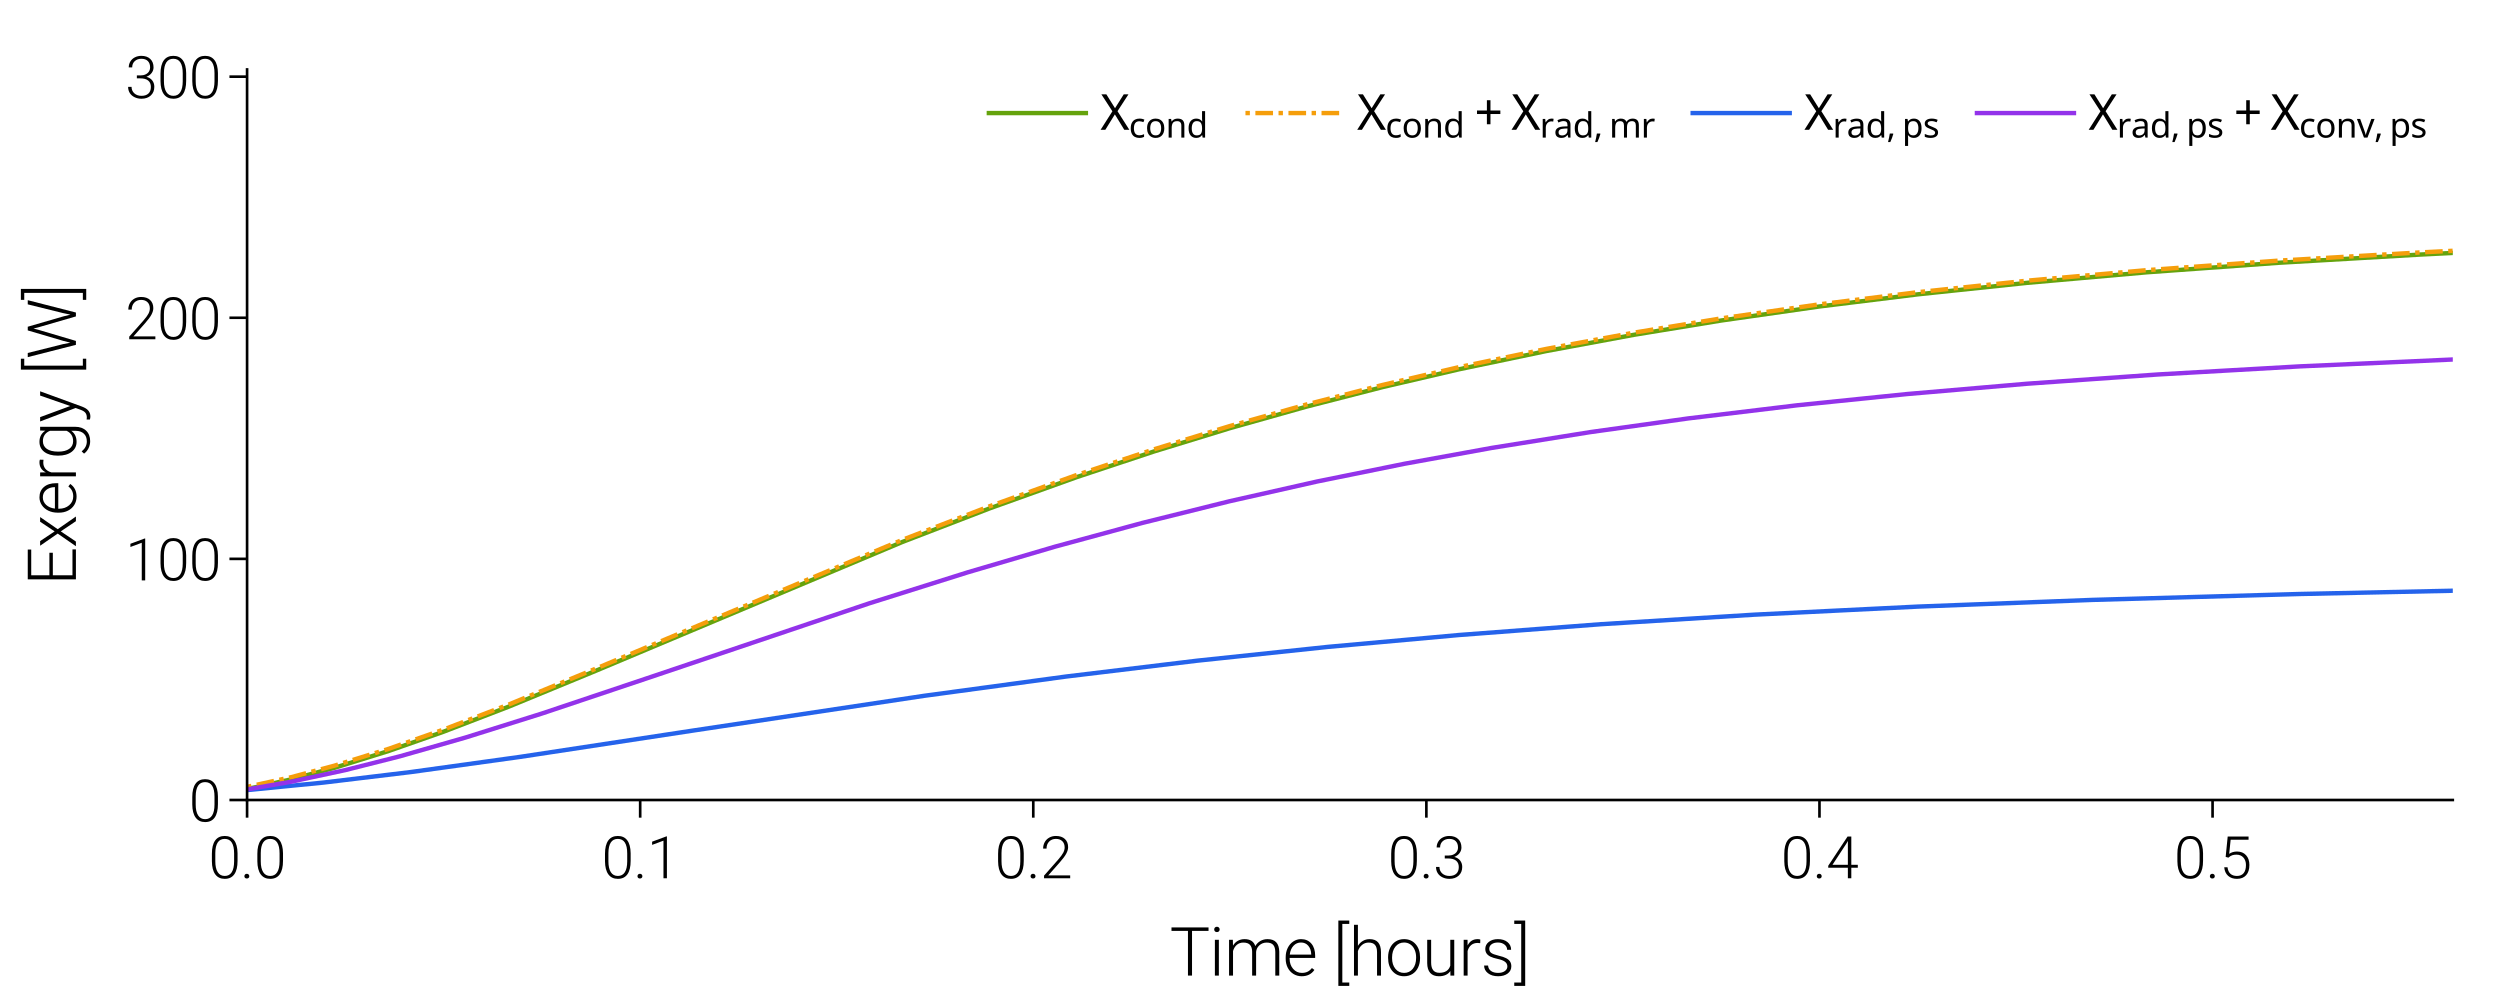 <?xml version="1.0" encoding="utf-8" standalone="no"?>
<!DOCTYPE svg PUBLIC "-//W3C//DTD SVG 1.1//EN"
  "http://www.w3.org/Graphics/SVG/1.1/DTD/svg11.dtd">
<svg xmlns:xlink="http://www.w3.org/1999/xlink" width="283.465pt" height="113.386pt" viewBox="0 0 283.465 113.386" xmlns="http://www.w3.org/2000/svg" version="1.1">
 <defs>
  <style type="text/css">*{stroke-linejoin: round; stroke-linecap: butt}</style>
 </defs>
 <g id="figure_1">
  <g id="patch_1">
   <path d="M 0 113.386 
L 283.465 113.386 
L 283.465 0 
L 0 0 
L 0 113.386 
z
" style="fill: none"/>
  </g>
  <g id="axes_1">
   <g id="patch_2">
    <path d="M 28.015 90.709 
L 278.112 90.709 
L 278.112 7.872 
L 28.015 7.872 
L 28.015 90.709 
z
" style="fill: none"/>
   </g>
   <g id="line2d_1">
    <path d="M 28.015 89.464 
L 32.967 88.377 
L 37.92 87.059 
L 44.11 85.136 
L 50.301 82.962 
L 57.729 80.106 
L 67.634 76.024 
L 102.301 61.458 
L 112.206 57.645 
L 122.111 54.09 
L 130.778 51.21 
L 139.444 48.551 
L 148.111 46.112 
L 156.778 43.888 
L 165.445 41.869 
L 175.35 39.799 
L 185.254 37.963 
L 195.159 36.342 
L 206.302 34.749 
L 217.445 33.374 
L 229.826 32.071 
L 243.445 30.871 
L 258.303 29.799 
L 274.398 28.865 
L 278.112 28.679 
L 278.112 28.679 
" clip-path="url(#pd246c81a82)" style="fill: none; stroke: #65a30d; stroke-width: 0.5; stroke-linecap: square"/>
   </g>
   <g id="line2d_2">
    <path d="M 28.015 89.221 
L 32.967 88.134 
L 37.92 86.816 
L 44.11 84.893 
L 50.301 82.72 
L 57.729 79.863 
L 67.634 75.781 
L 102.301 61.215 
L 112.206 57.402 
L 122.111 53.847 
L 130.778 50.967 
L 139.444 48.308 
L 148.111 45.87 
L 156.778 43.645 
L 165.445 41.626 
L 175.35 39.556 
L 185.254 37.72 
L 195.159 36.099 
L 206.302 34.506 
L 217.445 33.131 
L 229.826 31.828 
L 243.445 30.628 
L 258.303 29.556 
L 274.398 28.622 
L 278.112 28.436 
L 278.112 28.436 
" clip-path="url(#pd246c81a82)" style="fill: none; stroke-dasharray: 0.5,0.625,2,0.625; stroke-dashoffset: 0; stroke: #f59e0b; stroke-width: 0.5"/>
   </g>
   <g id="line2d_3">
    <path d="M 28.015 89.585 
L 36.682 88.731 
L 46.586 87.539 
L 58.968 85.82 
L 78.777 82.806 
L 104.777 78.896 
L 120.873 76.71 
L 135.73 74.914 
L 150.587 73.345 
L 165.445 72 
L 181.54 70.775 
L 198.874 69.698 
L 217.445 68.78 
L 237.255 68.02 
L 260.779 67.35 
L 278.112 66.98 
L 278.112 66.98 
" clip-path="url(#pd246c81a82)" style="fill: none; stroke: #2563eb; stroke-width: 0.5; stroke-linecap: square"/>
   </g>
   <g id="line2d_4">
    <path d="M 28.015 89.506 
L 32.967 88.644 
L 39.158 87.316 
L 45.348 85.752 
L 52.777 83.627 
L 61.444 80.903 
L 73.825 76.751 
L 98.587 68.401 
L 109.73 64.892 
L 119.635 61.981 
L 129.54 59.289 
L 139.444 56.827 
L 149.349 54.593 
L 159.254 52.583 
L 169.159 50.784 
L 180.302 48.997 
L 191.445 47.439 
L 203.826 45.948 
L 216.207 44.681 
L 229.826 43.51 
L 244.684 42.459 
L 260.779 41.541 
L 278.112 40.762 
L 278.112 40.762 
" clip-path="url(#pd246c81a82)" style="fill: none; stroke: #9333ea; stroke-width: 0.5; stroke-linecap: square"/>
   </g>
   <g id="patch_3">
    <path d="M 28.015 90.709 
L 28.015 7.872 
" style="fill: none; stroke: #000000; stroke-width: 0.3; stroke-linejoin: miter; stroke-linecap: square"/>
   </g>
   <g id="patch_4">
    <path d="M 28.015 90.709 
L 278.112 90.709 
" style="fill: none; stroke: #000000; stroke-width: 0.3; stroke-linejoin: miter; stroke-linecap: square"/>
   </g>
   <g id="matplotlib.axis_1">
    <g id="xtick_1">
     <g id="line2d_5">
      <defs>
       <path id="m20cd1cedd3" d="M 0 0 
L 0 2 
" style="stroke: #000000; stroke-width: 0.3"/>
      </defs>
      <g>
       <use xlink:href="#m20cd1cedd3" x="28.015" y="90.709" style="stroke: #000000; stroke-width: 0.3"/>
      </g>
     </g>
     <g id="text_1">
      <!-- 0.0 -->
      <g transform="translate(23.636 99.584) scale(0.065 -0.065)">
       <defs>
        <path id="Roboto-Light-30" d="M 3172 1897 
Q 3172 934 2819 435 
Q 2466 -63 1778 -63 
Q 1103 -63 743 426 
Q 384 916 375 1850 
L 375 2666 
Q 375 3625 731 4119 
Q 1088 4613 1772 4613 
Q 2447 4613 2803 4136 
Q 3159 3659 3172 2731 
L 3172 1897 
z
M 2797 2713 
Q 2797 3494 2542 3894 
Q 2288 4294 1772 4294 
Q 1266 4294 1009 3903 
Q 753 3513 747 2750 
L 747 1856 
Q 747 1078 1011 665 
Q 1275 253 1778 253 
Q 2278 253 2536 656 
Q 2794 1059 2797 1838 
L 2797 2713 
z
" transform="scale(0.016)"/>
        <path id="Roboto-Light-2e" d="M 453 225 
Q 453 334 523 411 
Q 594 488 719 488 
Q 844 488 916 411 
Q 988 334 988 225 
Q 988 116 916 45 
Q 844 -25 719 -25 
Q 594 -25 523 45 
Q 453 116 453 225 
z
" transform="scale(0.016)"/>
       </defs>
       <use xlink:href="#Roboto-Light-30"/>
       <use xlink:href="#Roboto-Light-2e" transform="translate(55.42 0)"/>
       <use xlink:href="#Roboto-Light-30" transform="translate(79.297 0)"/>
      </g>
     </g>
    </g>
    <g id="xtick_2">
     <g id="line2d_6">
      <g>
       <use xlink:href="#m20cd1cedd3" x="72.587" y="90.709" style="stroke: #000000; stroke-width: 0.3"/>
      </g>
     </g>
     <g id="text_2">
      <!-- 0.1 -->
      <g transform="translate(68.208 99.584) scale(0.065 -0.065)">
       <defs>
        <path id="Roboto-Light-31" d="M 2169 0 
L 1794 0 
L 1794 4100 
L 556 3641 
L 556 3991 
L 2106 4566 
L 2169 4566 
L 2169 0 
z
" transform="scale(0.016)"/>
       </defs>
       <use xlink:href="#Roboto-Light-30"/>
       <use xlink:href="#Roboto-Light-2e" transform="translate(55.42 0)"/>
       <use xlink:href="#Roboto-Light-31" transform="translate(79.297 0)"/>
      </g>
     </g>
    </g>
    <g id="xtick_3">
     <g id="line2d_7">
      <g>
       <use xlink:href="#m20cd1cedd3" x="117.159" y="90.709" style="stroke: #000000; stroke-width: 0.3"/>
      </g>
     </g>
     <g id="text_3">
      <!-- 0.2 -->
      <g transform="translate(112.78 99.584) scale(0.065 -0.065)">
       <defs>
        <path id="Roboto-Light-32" d="M 3278 0 
L 428 0 
L 428 288 
L 1988 2056 
Q 2375 2503 2525 2793 
Q 2675 3084 2675 3359 
Q 2675 3791 2422 4042 
Q 2169 4294 1725 4294 
Q 1266 4294 983 4000 
Q 700 3706 700 3238 
L 328 3238 
Q 328 3622 501 3937 
Q 675 4253 995 4433 
Q 1316 4613 1725 4613 
Q 2350 4613 2701 4284 
Q 3053 3956 3053 3391 
Q 3053 3072 2854 2694 
Q 2656 2316 2156 1750 
L 888 316 
L 3278 316 
L 3278 0 
z
" transform="scale(0.016)"/>
       </defs>
       <use xlink:href="#Roboto-Light-30"/>
       <use xlink:href="#Roboto-Light-2e" transform="translate(55.42 0)"/>
       <use xlink:href="#Roboto-Light-32" transform="translate(79.297 0)"/>
      </g>
     </g>
    </g>
    <g id="xtick_4">
     <g id="line2d_8">
      <g>
       <use xlink:href="#m20cd1cedd3" x="161.73" y="90.709" style="stroke: #000000; stroke-width: 0.3"/>
      </g>
     </g>
     <g id="text_4">
      <!-- 0.3 -->
      <g transform="translate(157.352 99.584) scale(0.065 -0.065)">
       <defs>
        <path id="Roboto-Light-33" d="M 1259 2478 
L 1647 2478 
Q 1969 2478 2209 2592 
Q 2450 2706 2576 2904 
Q 2703 3103 2703 3363 
Q 2703 3800 2456 4047 
Q 2209 4294 1747 4294 
Q 1309 4294 1029 4036 
Q 750 3778 750 3356 
L 375 3356 
Q 375 3709 553 4001 
Q 731 4294 1047 4453 
Q 1363 4613 1747 4613 
Q 2366 4613 2722 4275 
Q 3078 3938 3078 3350 
Q 3078 3022 2870 2745 
Q 2663 2469 2300 2331 
Q 2725 2213 2944 1923 
Q 3163 1634 3163 1234 
Q 3163 650 2781 293 
Q 2400 -63 1763 -63 
Q 1356 -63 1017 100 
Q 678 263 492 555 
Q 306 847 306 1234 
L 681 1234 
Q 681 800 984 526 
Q 1288 253 1763 253 
Q 2247 253 2517 501 
Q 2788 750 2788 1222 
Q 2788 1678 2495 1918 
Q 2203 2159 1634 2159 
L 1259 2159 
L 1259 2478 
z
" transform="scale(0.016)"/>
       </defs>
       <use xlink:href="#Roboto-Light-30"/>
       <use xlink:href="#Roboto-Light-2e" transform="translate(55.42 0)"/>
       <use xlink:href="#Roboto-Light-33" transform="translate(79.297 0)"/>
      </g>
     </g>
    </g>
    <g id="xtick_5">
     <g id="line2d_9">
      <g>
       <use xlink:href="#m20cd1cedd3" x="206.302" y="90.709" style="stroke: #000000; stroke-width: 0.3"/>
      </g>
     </g>
     <g id="text_5">
      <!-- 0.4 -->
      <g transform="translate(201.924 99.584) scale(0.065 -0.065)">
       <defs>
        <path id="Roboto-Light-34" d="M 2725 1466 
L 3434 1466 
L 3434 1150 
L 2725 1150 
L 2725 0 
L 2350 0 
L 2350 1150 
L 209 1150 
L 209 1363 
L 2316 4550 
L 2725 4550 
L 2725 1466 
z
M 669 1466 
L 2350 1466 
L 2350 4066 
L 2184 3778 
L 669 1466 
z
" transform="scale(0.016)"/>
       </defs>
       <use xlink:href="#Roboto-Light-30"/>
       <use xlink:href="#Roboto-Light-2e" transform="translate(55.42 0)"/>
       <use xlink:href="#Roboto-Light-34" transform="translate(79.297 0)"/>
      </g>
     </g>
    </g>
    <g id="xtick_6">
     <g id="line2d_10">
      <g>
       <use xlink:href="#m20cd1cedd3" x="250.874" y="90.709" style="stroke: #000000; stroke-width: 0.3"/>
      </g>
     </g>
     <g id="text_6">
      <!-- 0.5 -->
      <g transform="translate(246.496 99.584) scale(0.065 -0.065)">
       <defs>
        <path id="Roboto-Light-35" d="M 681 2331 
L 903 4550 
L 3178 4550 
L 3178 4203 
L 1225 4203 
L 1066 2666 
Q 1431 2916 1922 2916 
Q 2538 2916 2903 2516 
Q 3269 2116 3269 1450 
Q 3269 731 2912 334 
Q 2556 -63 1909 -63 
Q 1316 -63 947 268 
Q 578 600 525 1197 
L 884 1197 
Q 938 731 1200 492 
Q 1463 253 1909 253 
Q 2397 253 2645 562 
Q 2894 872 2894 1444 
Q 2894 1944 2616 2259 
Q 2338 2575 1856 2575 
Q 1591 2575 1394 2508 
Q 1197 2441 978 2247 
L 681 2331 
z
" transform="scale(0.016)"/>
       </defs>
       <use xlink:href="#Roboto-Light-30"/>
       <use xlink:href="#Roboto-Light-2e" transform="translate(55.42 0)"/>
       <use xlink:href="#Roboto-Light-35" transform="translate(79.297 0)"/>
      </g>
     </g>
    </g>
    <g id="text_7">
     <!-- Time [hours] -->
     <g transform="translate(132.635 110.617) scale(0.075 -0.075)">
      <defs>
       <path id="Roboto-Light-54" d="M 3663 4222 
L 2103 4222 
L 2103 0 
L 1719 0 
L 1719 4222 
L 163 4222 
L 163 4550 
L 3663 4550 
L 3663 4222 
z
" transform="scale(0.016)"/>
       <path id="Roboto-Light-69" d="M 906 0 
L 531 0 
L 531 3381 
L 906 3381 
L 906 0 
z
M 466 4359 
Q 466 4466 534 4539 
Q 603 4613 722 4613 
Q 841 4613 911 4539 
Q 981 4466 981 4359 
Q 981 4253 911 4181 
Q 841 4109 722 4109 
Q 603 4109 534 4181 
Q 466 4253 466 4359 
z
" transform="scale(0.016)"/>
       <path id="Roboto-Light-6d" d="M 828 3381 
L 841 2831 
Q 1028 3138 1309 3291 
Q 1591 3444 1934 3444 
Q 2734 3444 2950 2788 
Q 3131 3103 3434 3273 
Q 3738 3444 4103 3444 
Q 5191 3444 5213 2256 
L 5213 0 
L 4838 0 
L 4838 2228 
Q 4834 2681 4642 2900 
Q 4450 3119 4016 3119 
Q 3613 3113 3334 2858 
Q 3056 2603 3025 2238 
L 3025 0 
L 2650 0 
L 2650 2256 
Q 2647 2691 2445 2905 
Q 2244 3119 1825 3119 
Q 1472 3119 1219 2917 
Q 966 2716 844 2319 
L 844 0 
L 469 0 
L 469 3381 
L 828 3381 
z
" transform="scale(0.016)"/>
       <path id="Roboto-Light-65" d="M 1797 -63 
Q 1366 -63 1017 150 
Q 669 363 475 742 
Q 281 1122 281 1594 
L 281 1728 
Q 281 2216 470 2606 
Q 659 2997 996 3220 
Q 1334 3444 1728 3444 
Q 2344 3444 2705 3023 
Q 3066 2603 3066 1875 
L 3066 1666 
L 653 1666 
L 653 1594 
Q 653 1019 983 636 
Q 1313 253 1813 253 
Q 2113 253 2342 362 
Q 2572 472 2759 713 
L 2994 534 
Q 2581 -63 1797 -63 
z
M 1728 3125 
Q 1306 3125 1017 2815 
Q 728 2506 666 1984 
L 2694 1984 
L 2694 2025 
Q 2678 2513 2415 2819 
Q 2153 3125 1728 3125 
z
" transform="scale(0.016)"/>
       <path id="Roboto-Light-20" transform="scale(0.016)"/>
       <path id="Roboto-Light-5b" d="M 1541 4881 
L 884 4881 
L 884 -656 
L 1541 -656 
L 1541 -975 
L 509 -975 
L 509 5200 
L 1541 5200 
L 1541 4881 
z
" transform="scale(0.016)"/>
       <path id="Roboto-Light-68" d="M 859 2809 
Q 1044 3113 1331 3278 
Q 1619 3444 1959 3444 
Q 2503 3444 2768 3137 
Q 3034 2831 3038 2219 
L 3038 0 
L 2666 0 
L 2666 2222 
Q 2663 2675 2473 2897 
Q 2284 3119 1869 3119 
Q 1522 3119 1255 2901 
Q 988 2684 859 2316 
L 859 0 
L 488 0 
L 488 4800 
L 859 4800 
L 859 2809 
z
" transform="scale(0.016)"/>
       <path id="Roboto-Light-6f" d="M 281 1741 
Q 281 2228 470 2618 
Q 659 3009 1004 3226 
Q 1350 3444 1788 3444 
Q 2463 3444 2881 2970 
Q 3300 2497 3300 1716 
L 3300 1638 
Q 3300 1147 3111 755 
Q 2922 363 2578 150 
Q 2234 -63 1794 -63 
Q 1122 -63 701 410 
Q 281 884 281 1666 
L 281 1741 
z
M 656 1638 
Q 656 1031 970 642 
Q 1284 253 1794 253 
Q 2300 253 2614 642 
Q 2928 1031 2928 1669 
L 2928 1741 
Q 2928 2128 2784 2450 
Q 2641 2772 2381 2948 
Q 2122 3125 1788 3125 
Q 1288 3125 972 2733 
Q 656 2341 656 1706 
L 656 1638 
z
" transform="scale(0.016)"/>
       <path id="Roboto-Light-75" d="M 2663 428 
Q 2325 -63 1584 -63 
Q 1044 -63 762 251 
Q 481 566 475 1181 
L 475 3381 
L 847 3381 
L 847 1228 
Q 847 263 1628 263 
Q 2441 263 2656 934 
L 2656 3381 
L 3031 3381 
L 3031 0 
L 2669 0 
L 2663 428 
z
" transform="scale(0.016)"/>
       <path id="Roboto-Light-72" d="M 2050 3063 
Q 1931 3084 1797 3084 
Q 1447 3084 1205 2889 
Q 963 2694 859 2322 
L 859 0 
L 488 0 
L 488 3381 
L 853 3381 
L 859 2844 
Q 1156 3444 1813 3444 
Q 1969 3444 2059 3403 
L 2050 3063 
z
" transform="scale(0.016)"/>
       <path id="Roboto-Light-73" d="M 2513 859 
Q 2513 1138 2289 1306 
Q 2066 1475 1616 1570 
Q 1166 1666 917 1789 
Q 669 1913 548 2091 
Q 428 2269 428 2522 
Q 428 2922 762 3183 
Q 1097 3444 1619 3444 
Q 2184 3444 2526 3164 
Q 2869 2884 2869 2434 
L 2494 2434 
Q 2494 2731 2245 2928 
Q 1997 3125 1619 3125 
Q 1250 3125 1026 2961 
Q 803 2797 803 2534 
Q 803 2281 989 2142 
Q 1175 2003 1667 1887 
Q 2159 1772 2404 1640 
Q 2650 1509 2769 1325 
Q 2888 1141 2888 878 
Q 2888 450 2542 193 
Q 2197 -63 1641 -63 
Q 1050 -63 683 223 
Q 316 509 316 947 
L 691 947 
Q 713 619 967 436 
Q 1222 253 1641 253 
Q 2031 253 2272 425 
Q 2513 597 2513 859 
z
" transform="scale(0.016)"/>
       <path id="Roboto-Light-5d" d="M 0 5200 
L 1034 5200 
L 1034 -975 
L 0 -975 
L 0 -656 
L 659 -656 
L 659 4881 
L 0 4881 
L 0 5200 
z
" transform="scale(0.016)"/>
      </defs>
      <use xlink:href="#Roboto-Light-54"/>
      <use xlink:href="#Roboto-Light-69" transform="translate(59.717 0)"/>
      <use xlink:href="#Roboto-Light-6d" transform="translate(82.129 0)"/>
      <use xlink:href="#Roboto-Light-65" transform="translate(170.752 0)"/>
      <use xlink:href="#Roboto-Light-20" transform="translate(222.412 0)"/>
      <use xlink:href="#Roboto-Light-5b" transform="translate(246.729 0)"/>
      <use xlink:href="#Roboto-Light-68" transform="translate(270.703 0)"/>
      <use xlink:href="#Roboto-Light-6f" transform="translate(325.586 0)"/>
      <use xlink:href="#Roboto-Light-75" transform="translate(381.592 0)"/>
      <use xlink:href="#Roboto-Light-72" transform="translate(436.523 0)"/>
      <use xlink:href="#Roboto-Light-73" transform="translate(470.166 0)"/>
      <use xlink:href="#Roboto-Light-5d" transform="translate(520.801 0)"/>
     </g>
    </g>
   </g>
   <g id="matplotlib.axis_2">
    <g id="ytick_1">
     <g id="line2d_11">
      <defs>
       <path id="m30b68c5834" d="M 0 0 
L -2 0 
" style="stroke: #000000; stroke-width: 0.3"/>
      </defs>
      <g>
       <use xlink:href="#m30b68c5834" x="28.015" y="90.709" style="stroke: #000000; stroke-width: 0.3"/>
      </g>
     </g>
     <g id="text_8">
      <!-- 0 -->
      <g transform="translate(21.412 93.146) scale(0.065 -0.065)">
       <use xlink:href="#Roboto-Light-30"/>
      </g>
     </g>
    </g>
    <g id="ytick_2">
     <g id="line2d_12">
      <g>
       <use xlink:href="#m30b68c5834" x="28.015" y="63.37" style="stroke: #000000; stroke-width: 0.3"/>
      </g>
     </g>
     <g id="text_9">
      <!-- 100 -->
      <g transform="translate(14.208 65.807) scale(0.065 -0.065)">
       <use xlink:href="#Roboto-Light-31"/>
       <use xlink:href="#Roboto-Light-30" transform="translate(55.42 0)"/>
       <use xlink:href="#Roboto-Light-30" transform="translate(110.84 0)"/>
      </g>
     </g>
    </g>
    <g id="ytick_3">
     <g id="line2d_13">
      <g>
       <use xlink:href="#m30b68c5834" x="28.015" y="36.031" style="stroke: #000000; stroke-width: 0.3"/>
      </g>
     </g>
     <g id="text_10">
      <!-- 200 -->
      <g transform="translate(14.208 38.469) scale(0.065 -0.065)">
       <use xlink:href="#Roboto-Light-32"/>
       <use xlink:href="#Roboto-Light-30" transform="translate(55.42 0)"/>
       <use xlink:href="#Roboto-Light-30" transform="translate(110.84 0)"/>
      </g>
     </g>
    </g>
    <g id="ytick_4">
     <g id="line2d_14">
      <g>
       <use xlink:href="#m30b68c5834" x="28.015" y="8.693" style="stroke: #000000; stroke-width: 0.3"/>
      </g>
     </g>
     <g id="text_11">
      <!-- 300 -->
      <g transform="translate(14.208 11.13) scale(0.065 -0.065)">
       <use xlink:href="#Roboto-Light-33"/>
       <use xlink:href="#Roboto-Light-30" transform="translate(55.42 0)"/>
       <use xlink:href="#Roboto-Light-30" transform="translate(110.84 0)"/>
      </g>
     </g>
    </g>
    <g id="text_12">
     <!-- Exergy [W] -->
     <g transform="translate(8.607 66.38) rotate(-90) scale(0.075 -0.075)">
      <defs>
       <path id="Roboto-Light-45" d="M 3088 2181 
L 959 2181 
L 959 325 
L 3406 325 
L 3406 0 
L 575 0 
L 575 4550 
L 3391 4550 
L 3391 4222 
L 959 4222 
L 959 2506 
L 3088 2506 
L 3088 2181 
z
" transform="scale(0.016)"/>
       <path id="Roboto-Light-78" d="M 1550 2009 
L 2463 3381 
L 2906 3381 
L 1759 1722 
L 2956 0 
L 2516 0 
L 1553 1431 
L 591 0 
L 150 0 
L 1344 1722 
L 197 3381 
L 638 3381 
L 1550 2009 
z
" transform="scale(0.016)"/>
       <path id="Roboto-Light-67" d="M 338 1722 
Q 338 2516 689 2980 
Q 1041 3444 1644 3444 
Q 2334 3444 2694 2894 
L 2713 3381 
L 3063 3381 
L 3063 69 
Q 3063 -584 2697 -965 
Q 2331 -1347 1706 -1347 
Q 1353 -1347 1033 -1189 
Q 713 -1031 528 -769 
L 738 -544 
Q 1134 -1031 1681 -1031 
Q 2150 -1031 2412 -754 
Q 2675 -478 2684 13 
L 2684 438 
Q 2325 -63 1638 -63 
Q 1050 -63 694 406 
Q 338 875 338 1672 
L 338 1722 
z
M 716 1656 
Q 716 1009 975 636 
Q 1234 263 1706 263 
Q 2397 263 2684 881 
L 2684 2453 
Q 2553 2778 2306 2948 
Q 2059 3119 1713 3119 
Q 1241 3119 978 2748 
Q 716 2378 716 1656 
z
" transform="scale(0.016)"/>
       <path id="Roboto-Light-79" d="M 1559 538 
L 2547 3381 
L 2950 3381 
L 1506 -575 
L 1431 -750 
Q 1153 -1366 572 -1366 
Q 438 -1366 284 -1322 
L 281 -1013 
L 475 -1031 
Q 750 -1031 920 -895 
Q 1091 -759 1209 -428 
L 1375 28 
L 100 3381 
L 509 3381 
L 1559 538 
z
" transform="scale(0.016)"/>
       <path id="Roboto-Light-57" d="M 1416 1228 
L 1556 522 
L 1728 1197 
L 2716 4550 
L 3063 4550 
L 4038 1197 
L 4206 516 
L 4356 1228 
L 5178 4550 
L 5572 4550 
L 4406 0 
L 4038 0 
L 3006 3559 
L 2891 4009 
L 2778 3559 
L 1722 0 
L 1353 0 
L 191 4550 
L 584 4550 
L 1416 1228 
z
" transform="scale(0.016)"/>
      </defs>
      <use xlink:href="#Roboto-Light-45"/>
      <use xlink:href="#Roboto-Light-78" transform="translate(56.885 0)"/>
      <use xlink:href="#Roboto-Light-65" transform="translate(105.518 0)"/>
      <use xlink:href="#Roboto-Light-72" transform="translate(157.178 0)"/>
      <use xlink:href="#Roboto-Light-67" transform="translate(190.82 0)"/>
      <use xlink:href="#Roboto-Light-79" transform="translate(246.289 0)"/>
      <use xlink:href="#Roboto-Light-20" transform="translate(293.799 0)"/>
      <use xlink:href="#Roboto-Light-5b" transform="translate(318.115 0)"/>
      <use xlink:href="#Roboto-Light-57" transform="translate(342.09 0)"/>
      <use xlink:href="#Roboto-Light-5d" transform="translate(431.738 0)"/>
     </g>
    </g>
   </g>
   <g id="legend_1">
    <g id="line2d_15">
     <path d="M 112.122 12.822 
L 117.622 12.822 
L 123.122 12.822 
" style="fill: none; stroke: #65a30d; stroke-width: 0.5; stroke-linecap: square"/>
    </g>
    <g id="text_13">
     <!-- $X_{cond}$ -->
     <g transform="translate(124.772 14.747) scale(0.055 -0.055)">
      <defs>
       <path id="NotoSansMath-Regular-58" d="M 26 0 
L 1542 2381 
L 122 4570 
L 762 4570 
L 1882 2778 
L 3008 4570 
L 3616 4570 
L 2202 2394 
L 3725 0 
L 3072 0 
L 1862 1984 
L 634 0 
L 26 0 
z
" transform="scale(0.016)"/>
       <path id="NotoSansMath-Regular-63" d="M 1920 -64 
Q 1466 -64 1110 121 
Q 755 307 553 697 
Q 352 1088 352 1696 
Q 352 2330 563 2726 
Q 774 3123 1136 3308 
Q 1498 3494 1958 3494 
Q 2221 3494 2464 3440 
Q 2707 3386 2861 3309 
L 2688 2842 
Q 2534 2899 2329 2950 
Q 2125 3002 1946 3002 
Q 934 3002 934 1702 
Q 934 1082 1180 752 
Q 1427 422 1914 422 
Q 2195 422 2409 480 
Q 2624 538 2803 621 
L 2803 122 
Q 2630 32 2422 -16 
Q 2214 -64 1920 -64 
z
" transform="scale(0.016)"/>
       <path id="NotoSansMath-Regular-6f" d="M 1926 -64 
Q 1472 -64 1117 144 
Q 762 352 557 752 
Q 352 1152 352 1722 
Q 352 2573 781 3033 
Q 1210 3494 1946 3494 
Q 2413 3494 2768 3286 
Q 3123 3078 3324 2684 
Q 3526 2291 3526 1722 
Q 3526 870 3094 403 
Q 2662 -64 1926 -64 
z
M 1939 403 
Q 2458 403 2701 758 
Q 2944 1114 2944 1722 
Q 2944 2330 2701 2675 
Q 2458 3021 1933 3021 
Q 1408 3021 1171 2675 
Q 934 2330 934 1722 
Q 934 1114 1174 758 
Q 1414 403 1939 403 
z
" transform="scale(0.016)"/>
       <path id="NotoSansMath-Regular-6e" d="M 544 0 
L 544 3430 
L 998 3430 
L 1082 2963 
L 1114 2963 
Q 1280 3232 1574 3363 
Q 1869 3494 2195 3494 
Q 2810 3494 3123 3196 
Q 3437 2899 3437 2234 
L 3437 0 
L 2880 0 
L 2880 2195 
Q 2880 3021 2112 3021 
Q 1542 3021 1324 2701 
Q 1107 2381 1107 1779 
L 1107 0 
L 544 0 
z
" transform="scale(0.016)"/>
       <path id="NotoSansMath-Regular-64" d="M 1760 -64 
Q 1120 -64 736 381 
Q 352 826 352 1709 
Q 352 2592 739 3043 
Q 1126 3494 1766 3494 
Q 2163 3494 2416 3347 
Q 2669 3200 2829 2989 
L 2867 2989 
Q 2861 3072 2845 3235 
Q 2829 3398 2829 3494 
L 2829 4864 
L 3392 4864 
L 3392 0 
L 2938 0 
L 2854 461 
L 2829 461 
Q 2675 243 2419 89 
Q 2163 -64 1760 -64 
z
M 1850 403 
Q 2394 403 2614 700 
Q 2835 998 2835 1600 
L 2835 1702 
Q 2835 2342 2624 2684 
Q 2413 3027 1843 3027 
Q 1389 3027 1161 2665 
Q 934 2304 934 1696 
Q 934 1082 1161 742 
Q 1389 403 1850 403 
z
" transform="scale(0.016)"/>
      </defs>
      <use xlink:href="#NotoSansMath-Regular-58" transform="translate(0 0.594)"/>
      <use xlink:href="#NotoSansMath-Regular-63" transform="translate(58.6 -15.484) scale(0.7)"/>
      <use xlink:href="#NotoSansMath-Regular-6f" transform="translate(92.2 -15.484) scale(0.7)"/>
      <use xlink:href="#NotoSansMath-Regular-6e" transform="translate(134.55 -15.484) scale(0.7)"/>
      <use xlink:href="#NotoSansMath-Regular-64" transform="translate(177.81 -15.484) scale(0.7)"/>
     </g>
    </g>
    <g id="line2d_16">
     <path d="M 141.217 12.822 
L 146.717 12.822 
L 152.217 12.822 
" style="fill: none; stroke-dasharray: 0.5,0.625,2,0.625; stroke-dashoffset: 0; stroke: #f59e0b; stroke-width: 0.5"/>
    </g>
    <g id="text_14">
     <!-- $X_{cond}+X_{rad,mr}$ -->
     <g transform="translate(153.867 14.747) scale(0.055 -0.055)">
      <defs>
       <path id="NotoSansMath-Regular-2b" d="M 1594 710 
L 1594 2029 
L 320 2029 
L 320 2483 
L 1594 2483 
L 1594 3808 
L 2054 3808 
L 2054 2483 
L 3328 2483 
L 3328 2029 
L 2054 2029 
L 2054 710 
L 1594 710 
z
" transform="scale(0.016)"/>
       <path id="NotoSansMath-Regular-72" d="M 544 0 
L 544 3430 
L 1005 3430 
L 1069 2803 
L 1094 2803 
Q 1261 3085 1523 3289 
Q 1786 3494 2144 3494 
Q 2240 3494 2352 3484 
Q 2464 3475 2547 3456 
L 2477 2938 
Q 2394 2957 2294 2969 
Q 2195 2982 2106 2982 
Q 1843 2982 1612 2838 
Q 1382 2694 1244 2435 
Q 1107 2176 1107 1830 
L 1107 0 
L 544 0 
z
" transform="scale(0.016)"/>
       <path id="NotoSansMath-Regular-61" d="M 1376 -64 
Q 909 -64 601 182 
Q 294 429 294 954 
Q 294 1466 697 1744 
Q 1101 2022 1939 2048 
L 2522 2067 
L 2522 2272 
Q 2522 2701 2336 2867 
Q 2150 3034 1811 3034 
Q 1542 3034 1299 2954 
Q 1056 2874 845 2771 
L 672 3194 
Q 896 3315 1203 3401 
Q 1510 3488 1843 3488 
Q 2470 3488 2771 3213 
Q 3072 2938 3072 2336 
L 3072 0 
L 2662 0 
L 2554 486 
L 2528 486 
Q 2304 205 2057 70 
Q 1811 -64 1376 -64 
z
M 1504 390 
Q 1939 390 2227 630 
Q 2515 870 2515 1370 
L 2515 1677 
L 2010 1658 
Q 1370 1632 1123 1453 
Q 877 1274 877 947 
Q 877 659 1053 524 
Q 1229 390 1504 390 
z
" transform="scale(0.016)"/>
       <path id="NotoSansMath-Regular-2c" d="M 262 -826 
Q 352 -461 445 -25 
Q 538 410 582 742 
L 1184 742 
L 1229 672 
Q 1146 333 989 -73 
Q 832 -480 678 -826 
L 262 -826 
z
" transform="scale(0.016)"/>
       <path id="NotoSansMath-Regular-6d" d="M 544 0 
L 544 3430 
L 998 3430 
L 1082 2963 
L 1114 2963 
Q 1274 3232 1546 3363 
Q 1818 3494 2125 3494 
Q 2931 3494 3174 2918 
L 3206 2918 
Q 3379 3213 3676 3353 
Q 3974 3494 4307 3494 
Q 4890 3494 5178 3196 
Q 5466 2899 5466 2234 
L 5466 0 
L 4909 0 
L 4909 2208 
Q 4909 3021 4211 3021 
Q 3712 3021 3497 2733 
Q 3283 2445 3283 1894 
L 3283 0 
L 2726 0 
L 2726 2208 
Q 2726 3021 2022 3021 
Q 1504 3021 1305 2701 
Q 1107 2381 1107 1779 
L 1107 0 
L 544 0 
z
" transform="scale(0.016)"/>
      </defs>
      <use xlink:href="#NotoSansMath-Regular-58" transform="translate(0 0.594)"/>
      <use xlink:href="#NotoSansMath-Regular-63" transform="translate(58.6 -15.484) scale(0.7)"/>
      <use xlink:href="#NotoSansMath-Regular-6f" transform="translate(92.2 -15.484) scale(0.7)"/>
      <use xlink:href="#NotoSansMath-Regular-6e" transform="translate(134.55 -15.484) scale(0.7)"/>
      <use xlink:href="#NotoSansMath-Regular-64" transform="translate(177.81 -15.484) scale(0.7)"/>
      <use xlink:href="#NotoSansMath-Regular-2b" transform="translate(242.24 0.594)"/>
      <use xlink:href="#NotoSansMath-Regular-58" transform="translate(318.14 0.594)"/>
      <use xlink:href="#NotoSansMath-Regular-72" transform="translate(376.74 -15.484) scale(0.7)"/>
      <use xlink:href="#NotoSansMath-Regular-61" transform="translate(405.65 -15.484) scale(0.7)"/>
      <use xlink:href="#NotoSansMath-Regular-64" transform="translate(444.92 -15.484) scale(0.7)"/>
      <use xlink:href="#NotoSansMath-Regular-2c" transform="translate(487.97 -15.484) scale(0.7)"/>
      <use xlink:href="#NotoSansMath-Regular-6d" transform="translate(519.82 -15.484) scale(0.7)"/>
      <use xlink:href="#NotoSansMath-Regular-72" transform="translate(585.27 -15.484) scale(0.7)"/>
     </g>
    </g>
    <g id="line2d_17">
     <path d="M 191.927 12.822 
L 197.427 12.822 
L 202.927 12.822 
" style="fill: none; stroke: #2563eb; stroke-width: 0.5; stroke-linecap: square"/>
    </g>
    <g id="text_15">
     <!-- $X_{rad,ps}$ -->
     <g transform="translate(204.577 14.747) scale(0.055 -0.055)">
      <defs>
       <path id="NotoSansMath-Regular-70" d="M 544 -1536 
L 544 3430 
L 1005 3430 
L 1082 2963 
L 1107 2963 
Q 1261 3187 1510 3340 
Q 1760 3494 2176 3494 
Q 2810 3494 3197 3052 
Q 3584 2611 3584 1722 
Q 3584 845 3197 390 
Q 2810 -64 2170 -64 
Q 1773 -64 1513 86 
Q 1254 237 1107 435 
L 1069 435 
Q 1082 326 1094 160 
Q 1107 -6 1107 -128 
L 1107 -1536 
L 544 -1536 
z
M 2086 403 
Q 2400 403 2601 576 
Q 2803 749 2902 1046 
Q 3002 1344 3002 1728 
Q 3002 2317 2774 2669 
Q 2547 3021 2074 3021 
Q 1549 3021 1334 2726 
Q 1120 2432 1107 1830 
L 1107 1722 
Q 1107 1088 1315 745 
Q 1523 403 2086 403 
z
" transform="scale(0.016)"/>
       <path id="NotoSansMath-Regular-73" d="M 1408 -64 
Q 1050 -64 790 -6 
Q 531 51 333 154 
L 333 666 
Q 538 563 829 476 
Q 1120 390 1421 390 
Q 1850 390 2042 528 
Q 2234 666 2234 896 
Q 2234 1024 2163 1126 
Q 2093 1229 1910 1331 
Q 1728 1434 1389 1562 
Q 1056 1690 819 1818 
Q 582 1946 454 2125 
Q 326 2304 326 2586 
Q 326 3021 681 3257 
Q 1037 3494 1613 3494 
Q 1926 3494 2198 3433 
Q 2470 3373 2707 3264 
L 2515 2816 
Q 2298 2906 2061 2970 
Q 1824 3034 1574 3034 
Q 1229 3034 1046 2922 
Q 864 2810 864 2618 
Q 864 2477 947 2377 
Q 1030 2278 1225 2185 
Q 1421 2093 1747 1965 
Q 2074 1843 2304 1712 
Q 2534 1581 2656 1401 
Q 2778 1222 2778 947 
Q 2778 448 2406 192 
Q 2035 -64 1408 -64 
z
" transform="scale(0.016)"/>
      </defs>
      <use xlink:href="#NotoSansMath-Regular-58" transform="translate(0 0.594)"/>
      <use xlink:href="#NotoSansMath-Regular-72" transform="translate(58.6 -15.484) scale(0.7)"/>
      <use xlink:href="#NotoSansMath-Regular-61" transform="translate(87.51 -15.484) scale(0.7)"/>
      <use xlink:href="#NotoSansMath-Regular-64" transform="translate(126.78 -15.484) scale(0.7)"/>
      <use xlink:href="#NotoSansMath-Regular-2c" transform="translate(169.83 -15.484) scale(0.7)"/>
      <use xlink:href="#NotoSansMath-Regular-70" transform="translate(201.68 -15.484) scale(0.7)"/>
      <use xlink:href="#NotoSansMath-Regular-73" transform="translate(244.73 -15.484) scale(0.7)"/>
     </g>
    </g>
    <g id="line2d_18">
     <path d="M 224.157 12.822 
L 229.657 12.822 
L 235.157 12.822 
" style="fill: none; stroke: #9333ea; stroke-width: 0.5; stroke-linecap: square"/>
    </g>
    <g id="text_16">
     <!-- $X_{rad,ps}+X_{conv,ps}$ -->
     <g transform="translate(236.807 14.747) scale(0.055 -0.055)">
      <defs>
       <path id="NotoSansMath-Regular-76" d="M 1299 0 
L 0 3430 
L 602 3430 
L 1331 1408 
Q 1382 1267 1440 1094 
Q 1498 922 1542 765 
Q 1587 608 1606 499 
L 1632 499 
Q 1658 608 1706 768 
Q 1754 928 1814 1101 
Q 1875 1274 1920 1408 
L 2650 3430 
L 3251 3430 
L 1946 0 
L 1299 0 
z
" transform="scale(0.016)"/>
      </defs>
      <use xlink:href="#NotoSansMath-Regular-58" transform="translate(0 0.594)"/>
      <use xlink:href="#NotoSansMath-Regular-72" transform="translate(58.6 -15.484) scale(0.7)"/>
      <use xlink:href="#NotoSansMath-Regular-61" transform="translate(87.51 -15.484) scale(0.7)"/>
      <use xlink:href="#NotoSansMath-Regular-64" transform="translate(126.78 -15.484) scale(0.7)"/>
      <use xlink:href="#NotoSansMath-Regular-2c" transform="translate(169.83 -15.484) scale(0.7)"/>
      <use xlink:href="#NotoSansMath-Regular-70" transform="translate(201.68 -15.484) scale(0.7)"/>
      <use xlink:href="#NotoSansMath-Regular-73" transform="translate(244.73 -15.484) scale(0.7)"/>
      <use xlink:href="#NotoSansMath-Regular-2b" transform="translate(299.64 0.594)"/>
      <use xlink:href="#NotoSansMath-Regular-58" transform="translate(375.54 0.594)"/>
      <use xlink:href="#NotoSansMath-Regular-63" transform="translate(434.14 -15.484) scale(0.7)"/>
      <use xlink:href="#NotoSansMath-Regular-6f" transform="translate(467.74 -15.484) scale(0.7)"/>
      <use xlink:href="#NotoSansMath-Regular-6e" transform="translate(510.09 -15.484) scale(0.7)"/>
      <use xlink:href="#NotoSansMath-Regular-76" transform="translate(553.35 -15.484) scale(0.7)"/>
      <use xlink:href="#NotoSansMath-Regular-2c" transform="translate(588.91 -15.484) scale(0.7)"/>
      <use xlink:href="#NotoSansMath-Regular-70" transform="translate(620.76 -15.484) scale(0.7)"/>
      <use xlink:href="#NotoSansMath-Regular-73" transform="translate(663.81 -15.484) scale(0.7)"/>
     </g>
    </g>
   </g>
  </g>
 </g>
 <defs>
  <clipPath id="pd246c81a82">
   <rect x="28.015" y="7.872" width="250.098" height="82.836"/>
  </clipPath>
 </defs>
</svg>
